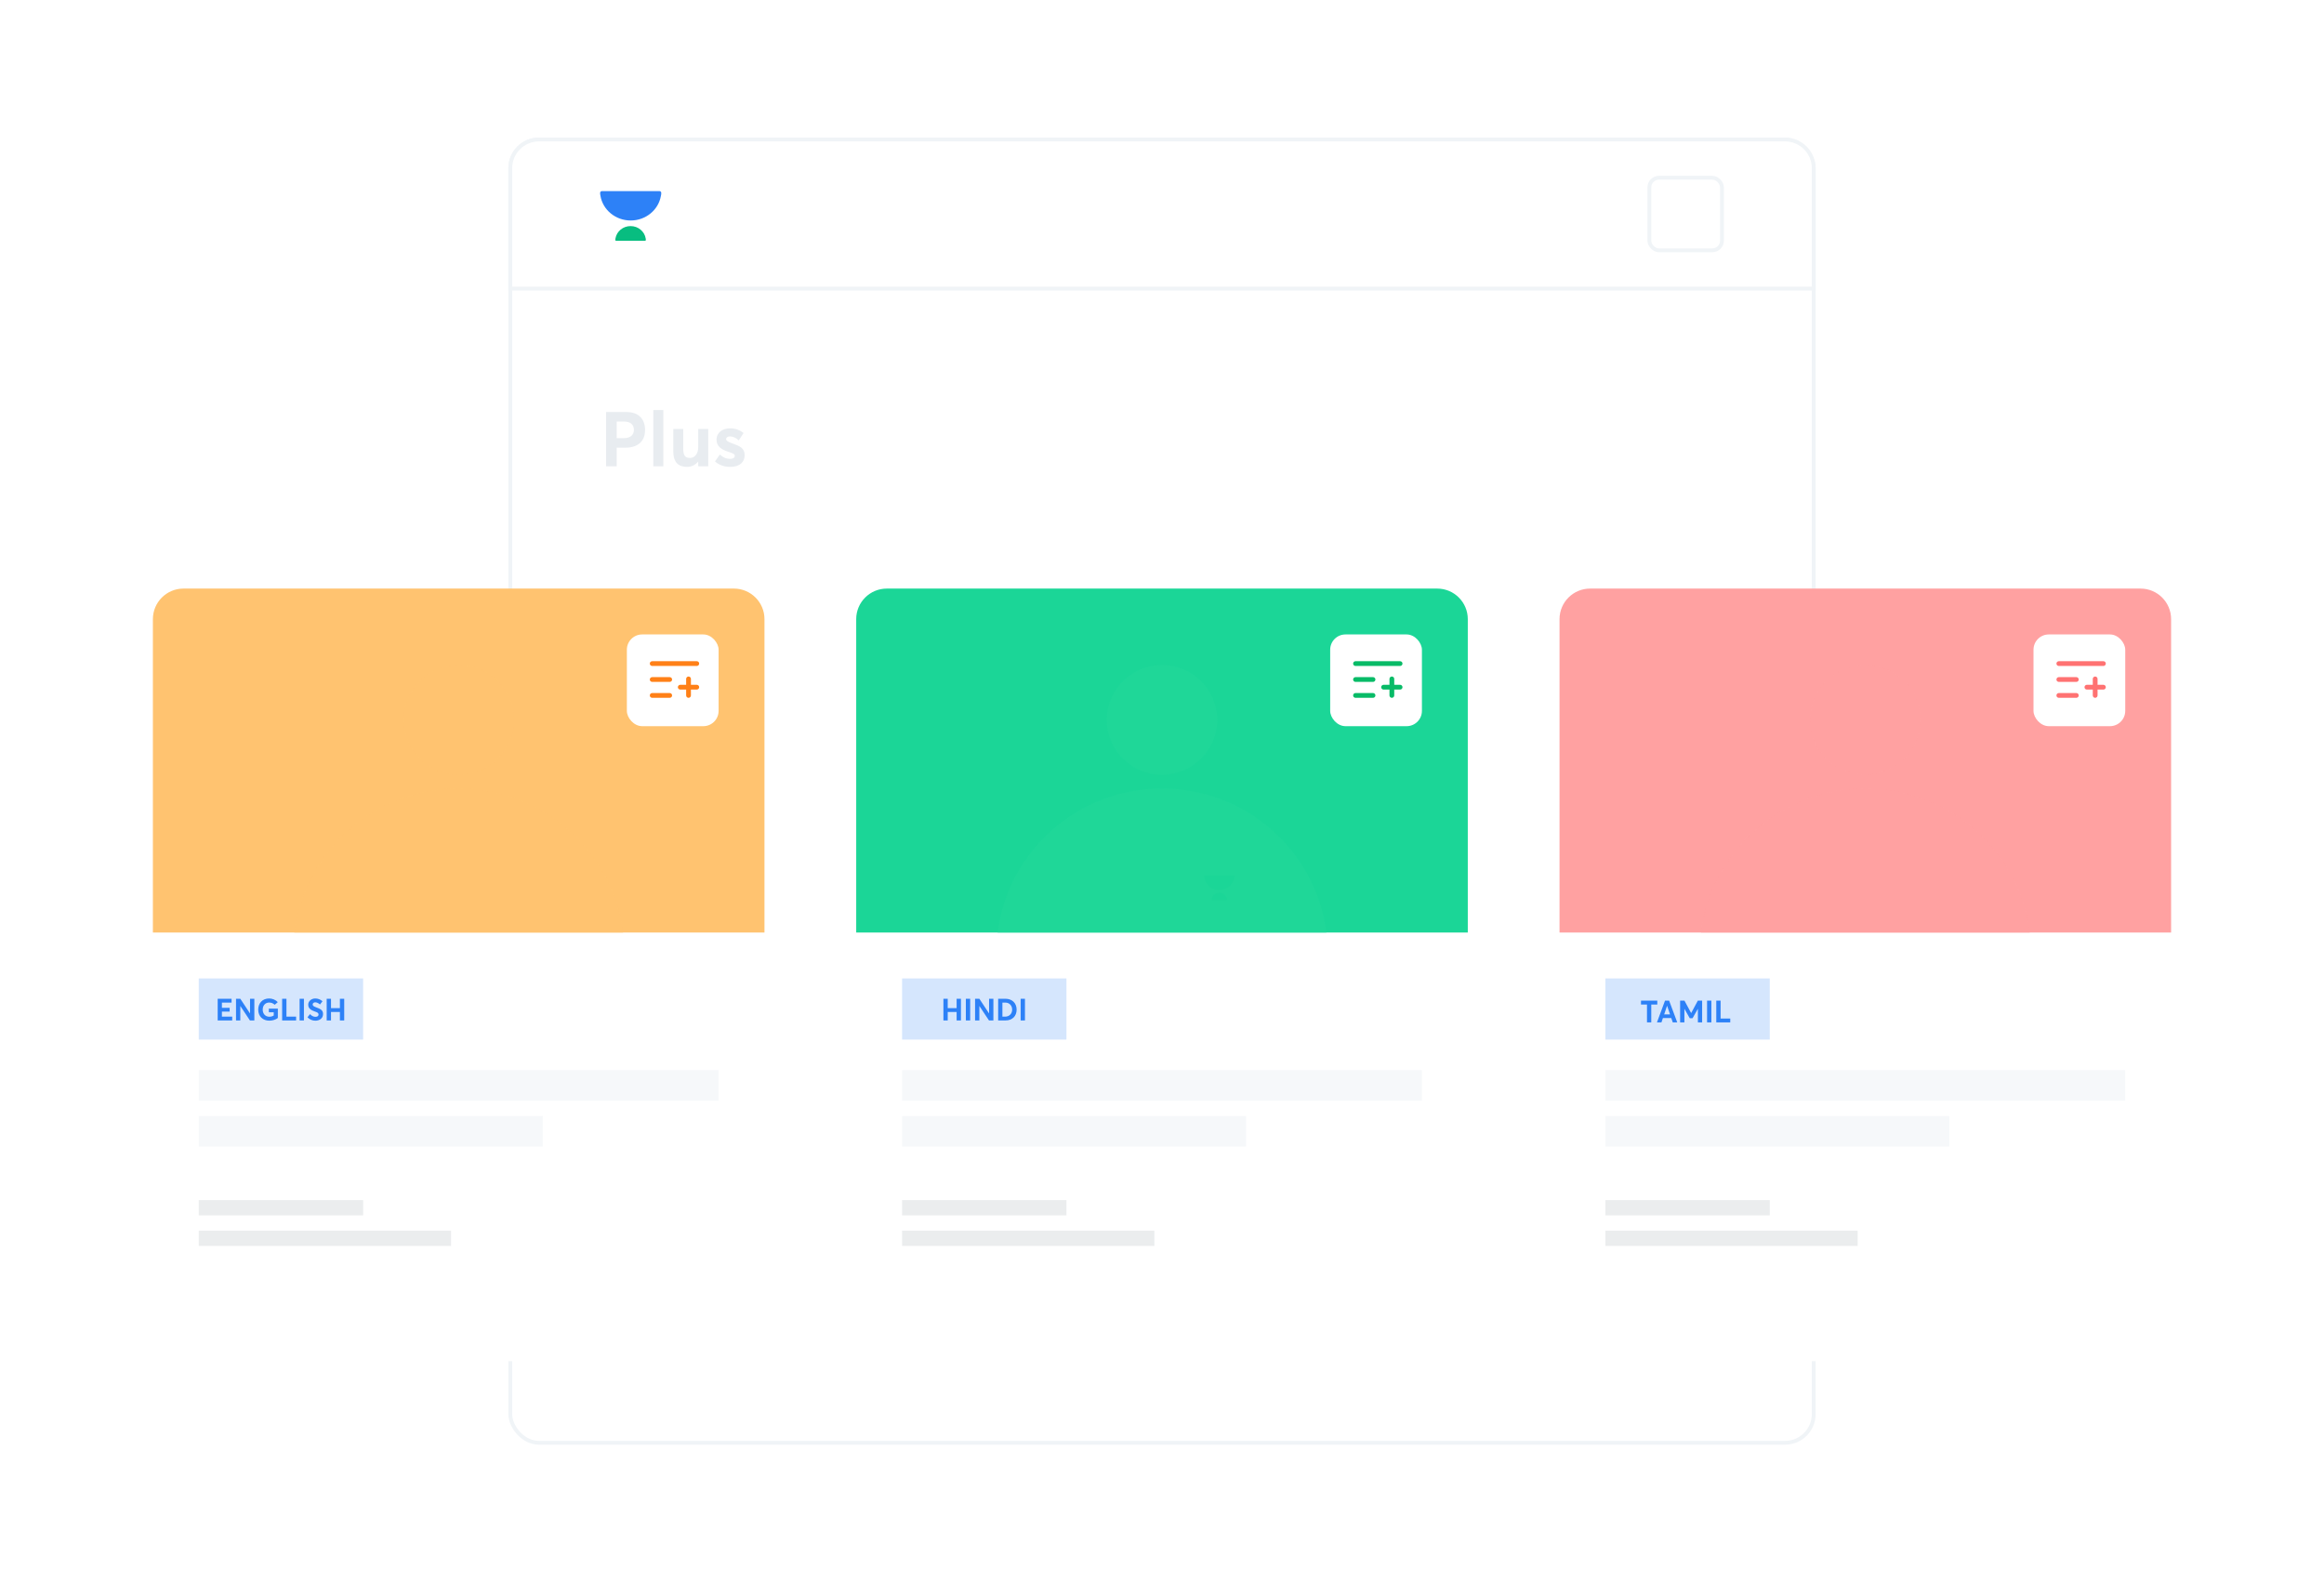 <svg width="608" height="414" viewBox="0 0 608 414" fill="none" xmlns="http://www.w3.org/2000/svg">
<g filter="url(#filter0_d)">
<rect x="133" y="36" width="342" height="342" rx="8" fill="white"/>
<rect x="133.5" y="36.5" width="341" height="341" rx="7.5" stroke="#F0F4F7"/>
</g>
<path d="M158.56 122H161.34V117.14H163.56C166.68 117.14 168.76 115.64 168.76 112.52C168.76 109.8 167.26 107.8 163.82 107.8H158.56V122ZM161.34 114.64V110.3H163.32C164.96 110.3 165.84 111.16 165.84 112.46C165.84 113.78 164.96 114.64 163.2 114.64H161.34ZM170.92 122H173.54V107.28H170.92V122ZM182.668 112.24V116.98C182.668 118.86 181.648 119.82 180.508 119.82C179.288 119.82 178.748 119.22 178.748 117.42V112.24H176.148V118.12C176.148 121.1 177.628 122.16 179.728 122.16C180.828 122.16 181.888 121.7 182.628 120.8H182.668V122H185.288V112.24H182.668ZM191.011 122.16C193.571 122.16 194.811 120.86 194.811 119.12C194.811 117.2 193.571 116.74 191.451 115.96C190.491 115.6 189.971 115.32 189.971 114.92C189.971 114.4 190.511 114.18 190.931 114.18C191.651 114.18 192.511 114.5 193.271 115.22L194.531 113.3C193.431 112.44 192.331 112.08 190.971 112.08C188.971 112.08 187.451 113.24 187.451 115C187.451 116.88 188.851 117.64 190.451 118.18C191.731 118.58 192.231 118.8 192.231 119.26C192.231 119.74 191.791 120.06 191.031 120.06C189.971 120.06 189.131 119.68 188.331 118.92L187.051 120.74C188.131 121.66 189.451 122.16 191.011 122.16Z" fill="#E8ECF0"/>
<path d="M133.5 44C133.5 39.858 136.858 36.5 141 36.5H467C471.142 36.5 474.5 39.858 474.5 44V75.5H133.5V44Z" fill="white" stroke="#F0F4F7"/>
<rect x="431.5" y="46.5" width="19" height="19" rx="2.541" stroke="#F0F4F7"/>
<path d="M157.083 51.206C157.686 54.88 160.999 57.69 164.997 57.69C168.953 57.69 172.24 54.936 172.891 51.317C172.974 50.977 173.009 50.706 172.998 50.473C172.998 50.207 172.799 50 172.524 50H172.076H157.992H157.476C157.201 50 157.002 50.206 157.002 50.473C157.001 50.473 157.001 50.473 157 50.472C157 50.478 157.001 50.484 157.001 50.49C156.994 50.693 157.02 50.925 157.083 51.206H157.083Z" fill="#2D81F7"/>
<path d="M168.929 62.397C168.627 60.56 166.971 59.155 164.972 59.155C162.994 59.155 161.35 60.532 161.025 62.342C160.983 62.511 160.966 62.647 160.971 62.763C160.971 62.897 161.071 63 161.208 63H161.432H168.474H168.732C168.87 63 168.969 62.897 168.969 62.764C168.97 62.764 168.97 62.764 168.97 62.764C168.97 62.761 168.97 62.758 168.97 62.755C168.973 62.654 168.96 62.538 168.929 62.397Z" fill="#08BD80"/>
<g filter="url(#filter1_d)">
<rect x="40" y="154" width="160" height="184" rx="8" fill="white"/>
</g>
<rect x="52" y="280" width="136" height="8" fill="#F6F8FA"/>
<rect x="52" y="292" width="90" height="8" fill="#F6F8FA"/>
<rect x="52" y="314" width="43" height="4" fill="#EBEDEE"/>
<rect x="52" y="322" width="66" height="4" fill="#EBEDEE"/>
<rect x="52" y="256" width="43" height="16" fill="#D5E6FD"/>
<path d="M40 162C40 157.582 43.582 154 48 154H192C196.418 154 200 157.582 200 162V244H40V162Z" fill="#FFC370"/>
<rect x="164" y="166" width="24" height="24" rx="4" fill="white"/>
<path d="M170.625 174.25H182.292C182.457 174.25 182.616 174.184 182.734 174.067C182.851 173.95 182.917 173.791 182.917 173.625C182.917 173.459 182.851 173.3 182.734 173.183C182.616 173.066 182.457 173 182.292 173H170.625C170.459 173 170.3 173.066 170.183 173.183C170.066 173.3 170 173.459 170 173.625C170 173.791 170.066 173.95 170.183 174.067C170.3 174.184 170.459 174.25 170.625 174.25Z" fill="#FF8017"/>
<path d="M175.208 181.332H170.625C170.459 181.332 170.3 181.398 170.183 181.515C170.066 181.632 170 181.791 170 181.957C170 182.123 170.066 182.282 170.183 182.399C170.3 182.516 170.459 182.582 170.625 182.582H175.208C175.374 182.582 175.533 182.516 175.65 182.399C175.767 182.282 175.833 182.123 175.833 181.957C175.833 181.791 175.767 181.632 175.65 181.515C175.533 181.398 175.374 181.332 175.208 181.332Z" fill="#FF8017"/>
<path d="M175.208 177.168H170.625C170.459 177.168 170.3 177.234 170.183 177.351C170.066 177.468 170 177.627 170 177.793C170 177.959 170.066 178.118 170.183 178.235C170.3 178.352 170.459 178.418 170.625 178.418H175.208C175.374 178.418 175.533 178.352 175.65 178.235C175.767 178.118 175.833 177.959 175.833 177.793C175.833 177.627 175.767 177.468 175.65 177.351C175.533 177.234 175.374 177.168 175.208 177.168Z" fill="#FF8017"/>
<path d="M182.292 179.174H180.759V177.633C180.759 177.467 180.693 177.308 180.576 177.191C180.459 177.074 180.3 177.008 180.134 177.008C179.968 177.008 179.809 177.074 179.692 177.191C179.575 177.308 179.509 177.467 179.509 177.633V179.174H177.967C177.802 179.174 177.643 179.24 177.525 179.358C177.408 179.475 177.342 179.634 177.342 179.799C177.342 179.965 177.408 180.124 177.525 180.241C177.643 180.359 177.802 180.424 177.967 180.424H179.509V181.958C179.509 182.124 179.575 182.283 179.692 182.4C179.809 182.517 179.968 182.583 180.134 182.583C180.3 182.583 180.459 182.517 180.576 182.4C180.693 182.283 180.759 182.124 180.759 181.958V180.424H182.292C182.458 180.424 182.617 180.359 182.734 180.241C182.851 180.124 182.917 179.965 182.917 179.799C182.917 179.634 182.851 179.475 182.734 179.358C182.617 179.24 182.458 179.174 182.292 179.174Z" fill="#FF8017"/>
<g style="mix-blend-mode:multiply" opacity="0.8">
<ellipse cx="119.999" cy="188.359" rx="14.445" ry="14.359" fill="#FFC370"/>
<path d="M120 206.309C97.901 206.309 79.666 222.752 77 244.001H163C160.334 222.752 142.099 206.309 120 206.309Z" fill="#FFC370"/>
</g>
<path d="M131.042 229.603C131.343 231.44 133 232.845 134.998 232.845C136.977 232.845 138.62 231.468 138.945 229.658C138.987 229.489 139.004 229.353 138.999 229.237C138.999 229.103 138.9 229 138.762 229H138.538H131.496H131.238C131.1 229 131.001 229.103 131.001 229.236C131.001 229.236 131 229.236 131 229.236C131 229.239 131 229.242 131.001 229.245C130.997 229.346 131.01 229.463 131.042 229.603H131.042Z" fill="#FFC370"/>
<path d="M136.967 235.199C136.816 234.28 135.987 233.578 134.988 233.578C133.999 233.578 133.177 234.266 133.015 235.171C132.994 235.256 132.985 235.324 132.988 235.382C132.988 235.448 133.037 235.5 133.106 235.5H133.218H136.739H136.868C136.937 235.5 136.987 235.448 136.987 235.382C136.987 235.382 136.987 235.382 136.987 235.382C136.987 235.38 136.987 235.379 136.987 235.377C136.989 235.327 136.982 235.269 136.967 235.199Z" fill="#FFC370"/>
<path d="M56.952 267H60.752V266H58.056V264.68H60.08V263.688H58.056V262.328H60.584V261.32H56.952V267ZM65.413 261.32V265.16H65.405L62.869 261.32H61.749V267H62.869V263.232H62.885L65.389 267H66.541V261.32H65.413ZM70.46 267.056C71.332 267.056 72.18 266.768 72.692 266.352V263.904H70.332V264.864H71.612V265.704C71.244 265.928 70.868 266.024 70.46 266.024C69.388 266.024 68.732 265.208 68.732 264.168C68.732 263.008 69.476 262.312 70.412 262.312C71.036 262.312 71.516 262.56 71.868 262.896L72.668 262.224C72.084 261.56 71.212 261.248 70.412 261.248C68.636 261.248 67.556 262.504 67.556 264.168C67.556 265.992 68.82 267.056 70.46 267.056ZM73.811 267H77.468V266H74.939V261.32H73.811V267ZM78.383 267H79.511V261.32H78.383V267ZM82.508 267.064C83.436 267.064 84.516 266.56 84.516 265.32C84.516 264.224 83.74 263.968 82.756 263.584C82.108 263.328 81.796 263.176 81.804 262.824C81.804 262.464 82.092 262.256 82.484 262.256C82.836 262.256 83.252 262.424 83.724 262.816L84.372 261.968C83.82 261.504 83.164 261.24 82.46 261.248C81.436 261.264 80.636 261.96 80.636 262.872C80.636 263.944 81.492 264.344 82.348 264.648C83.036 264.88 83.34 265.032 83.34 265.448C83.34 265.8 83.068 266.048 82.524 266.048C82.076 266.048 81.532 265.832 81.108 265.336L80.436 266.168C81.028 266.784 81.772 267.064 82.508 267.064ZM85.468 267H86.596V264.784H88.924V267H90.052V261.32H88.924V263.776H86.596V261.32H85.468V267Z" fill="#2D81F7"/>
<g filter="url(#filter2_d)">
<rect x="224" y="154" width="160" height="184" rx="8" fill="white"/>
</g>
<rect x="236" y="280" width="136" height="8" fill="#F6F8FA"/>
<rect x="236" y="292" width="90" height="8" fill="#F6F8FA"/>
<rect x="236" y="314" width="43" height="4" fill="#EBEDEE"/>
<rect x="236" y="322" width="66" height="4" fill="#EBEDEE"/>
<rect x="236" y="256" width="43" height="16" fill="#D5E6FD"/>
<path d="M224 162C224 157.582 227.582 154 232 154H376C380.418 154 384 157.582 384 162V244H224V162Z" fill="#1BD697"/>
<rect x="348" y="166" width="24" height="24" rx="4" fill="white"/>
<path d="M354.625 174.25H366.292C366.457 174.25 366.616 174.184 366.734 174.067C366.851 173.95 366.917 173.791 366.917 173.625C366.917 173.459 366.851 173.3 366.734 173.183C366.616 173.066 366.457 173 366.292 173H354.625C354.459 173 354.3 173.066 354.183 173.183C354.066 173.3 354 173.459 354 173.625C354 173.791 354.066 173.95 354.183 174.067C354.3 174.184 354.459 174.25 354.625 174.25Z" fill="#08BB67"/>
<path d="M359.208 181.332H354.625C354.459 181.332 354.3 181.398 354.183 181.515C354.066 181.632 354 181.791 354 181.957C354 182.123 354.066 182.282 354.183 182.399C354.3 182.516 354.459 182.582 354.625 182.582H359.208C359.374 182.582 359.533 182.516 359.65 182.399C359.767 182.282 359.833 182.123 359.833 181.957C359.833 181.791 359.767 181.632 359.65 181.515C359.533 181.398 359.374 181.332 359.208 181.332Z" fill="#08BB67"/>
<path d="M359.208 177.168H354.625C354.459 177.168 354.3 177.234 354.183 177.351C354.066 177.468 354 177.627 354 177.793C354 177.959 354.066 178.118 354.183 178.235C354.3 178.352 354.459 178.418 354.625 178.418H359.208C359.374 178.418 359.533 178.352 359.65 178.235C359.767 178.118 359.833 177.959 359.833 177.793C359.833 177.627 359.767 177.468 359.65 177.351C359.533 177.234 359.374 177.168 359.208 177.168Z" fill="#08BB67"/>
<path d="M366.292 179.174H364.759V177.633C364.759 177.467 364.693 177.308 364.576 177.191C364.459 177.074 364.3 177.008 364.134 177.008C363.968 177.008 363.809 177.074 363.692 177.191C363.575 177.308 363.509 177.467 363.509 177.633V179.174H361.967C361.802 179.174 361.643 179.24 361.525 179.358C361.408 179.475 361.342 179.634 361.342 179.799C361.342 179.965 361.408 180.124 361.525 180.241C361.643 180.359 361.802 180.424 361.967 180.424H363.509V181.958C363.509 182.124 363.575 182.283 363.692 182.4C363.809 182.517 363.968 182.583 364.134 182.583C364.3 182.583 364.459 182.517 364.576 182.4C364.693 182.283 364.759 182.124 364.759 181.958V180.424H366.292C366.458 180.424 366.617 180.359 366.734 180.241C366.851 180.124 366.917 179.965 366.917 179.799C366.917 179.634 366.851 179.475 366.734 179.358C366.617 179.24 366.458 179.174 366.292 179.174Z" fill="#08BB67"/>
<g style="mix-blend-mode:multiply" opacity="0.8">
<ellipse cx="303.999" cy="188.359" rx="14.445" ry="14.359" fill="#20D799"/>
<path d="M304 206.309C281.901 206.309 263.666 222.752 261 244.001H347C344.334 222.752 326.099 206.309 304 206.309Z" fill="#20D799"/>
</g>
<path d="M315.042 229.603C315.343 231.44 317 232.845 318.998 232.845C320.977 232.845 322.62 231.468 322.945 229.658C322.987 229.489 323.004 229.353 322.999 229.237C322.999 229.103 322.9 229 322.762 229H322.538H315.496H315.238C315.1 229 315.001 229.103 315.001 229.236C315.001 229.236 315 229.236 315 229.236C315 229.239 315 229.242 315.001 229.245C314.997 229.346 315.01 229.463 315.042 229.603H315.042Z" fill="#1BD697"/>
<path d="M320.967 235.199C320.816 234.28 319.987 233.578 318.988 233.578C317.999 233.578 317.177 234.266 317.015 235.171C316.994 235.256 316.985 235.324 316.988 235.382C316.988 235.448 317.037 235.5 317.106 235.5H317.218H320.739H320.868C320.937 235.5 320.987 235.448 320.987 235.382C320.987 235.382 320.987 235.382 320.987 235.382C320.987 235.38 320.987 235.379 320.987 235.377C320.989 235.327 320.982 235.269 320.967 235.199Z" fill="#1BD697"/>
<path d="M246.815 267H247.943V264.784H250.271V267H251.399V261.32H250.271V263.776H247.943V261.32H246.815V267ZM252.684 267H253.812V261.32H252.684V267ZM258.761 261.32V265.16H258.753L256.217 261.32H255.097V267H256.217V263.232H256.233L258.737 267H259.889V261.32H258.761ZM261.136 267H263.04C264.864 267 265.968 265.84 265.968 264.168C265.968 262.488 264.816 261.32 263.016 261.32H261.136V267ZM262.248 266V262.328H263.04C264.064 262.328 264.8 263.104 264.8 264.168C264.8 265.208 264.072 266 262.968 266H262.248ZM267.019 267H268.147V261.32H267.019V267Z" fill="#2D81F7"/>
<g filter="url(#filter3_d)">
<rect x="408" y="154" width="160" height="184" rx="8" fill="white"/>
</g>
<rect x="420" y="280" width="136" height="8" fill="#F6F8FA"/>
<rect x="420" y="292" width="90" height="8" fill="#F6F8FA"/>
<rect x="420" y="314" width="43" height="4" fill="#EBEDEE"/>
<rect x="420" y="322" width="66" height="4" fill="#EBEDEE"/>
<rect x="420" y="256" width="43" height="16" fill="#D5E6FD"/>
<path d="M408 162C408 157.582 411.582 154 416 154H560C564.418 154 568 157.582 568 162V244H408V162Z" fill="#FFA1A1"/>
<rect x="532" y="166" width="24" height="24" rx="4" fill="white"/>
<path d="M538.625 174.25H550.292C550.457 174.25 550.616 174.184 550.734 174.067C550.851 173.95 550.917 173.791 550.917 173.625C550.917 173.459 550.851 173.3 550.734 173.183C550.616 173.066 550.457 173 550.292 173H538.625C538.459 173 538.3 173.066 538.183 173.183C538.066 173.3 538 173.459 538 173.625C538 173.791 538.066 173.95 538.183 174.067C538.3 174.184 538.459 174.25 538.625 174.25Z" fill="#FF7272"/>
<path d="M543.208 181.332H538.625C538.459 181.332 538.3 181.398 538.183 181.515C538.066 181.632 538 181.791 538 181.957C538 182.123 538.066 182.282 538.183 182.399C538.3 182.516 538.459 182.582 538.625 182.582H543.208C543.374 182.582 543.533 182.516 543.65 182.399C543.767 182.282 543.833 182.123 543.833 181.957C543.833 181.791 543.767 181.632 543.65 181.515C543.533 181.398 543.374 181.332 543.208 181.332Z" fill="#FF7272"/>
<path d="M543.208 177.168H538.625C538.459 177.168 538.3 177.234 538.183 177.351C538.066 177.468 538 177.627 538 177.793C538 177.959 538.066 178.118 538.183 178.235C538.3 178.352 538.459 178.418 538.625 178.418H543.208C543.374 178.418 543.533 178.352 543.65 178.235C543.767 178.118 543.833 177.959 543.833 177.793C543.833 177.627 543.767 177.468 543.65 177.351C543.533 177.234 543.374 177.168 543.208 177.168Z" fill="#FF7272"/>
<path d="M550.292 179.174H548.759V177.633C548.759 177.467 548.693 177.308 548.576 177.191C548.459 177.074 548.3 177.008 548.134 177.008C547.968 177.008 547.809 177.074 547.692 177.191C547.575 177.308 547.509 177.467 547.509 177.633V179.174H545.967C545.802 179.174 545.643 179.24 545.525 179.358C545.408 179.475 545.342 179.634 545.342 179.799C545.342 179.965 545.408 180.124 545.525 180.241C545.643 180.359 545.802 180.424 545.967 180.424H547.509V181.958C547.509 182.124 547.575 182.283 547.692 182.4C547.809 182.517 547.968 182.583 548.134 182.583C548.3 182.583 548.459 182.517 548.576 182.4C548.693 182.283 548.759 182.124 548.759 181.958V180.424H550.292C550.458 180.424 550.617 180.359 550.734 180.241C550.851 180.124 550.917 179.965 550.917 179.799C550.917 179.634 550.851 179.475 550.734 179.358C550.617 179.24 550.458 179.174 550.292 179.174Z" fill="#FF7272"/>
<g style="mix-blend-mode:multiply" opacity="0.8">
<ellipse cx="487.999" cy="188.359" rx="14.445" ry="14.359" fill="#FFA1A1"/>
<path d="M488 206.309C465.901 206.309 447.666 222.752 445 244.001H531C528.334 222.752 510.099 206.309 488 206.309Z" fill="#FFA1A1"/>
</g>
<path d="M499.042 229.603C499.343 231.44 501 232.845 502.998 232.845C504.977 232.845 506.62 231.468 506.945 229.658C506.987 229.489 507.004 229.353 506.999 229.237C506.999 229.103 506.9 229 506.762 229H506.538H499.496H499.238C499.1 229 499.001 229.103 499.001 229.236C499.001 229.236 499 229.236 499 229.236C499 229.239 499 229.242 499.001 229.245C498.997 229.346 499.01 229.463 499.042 229.603H499.042Z" fill="#FFA1A1"/>
<path d="M504.967 235.199C504.816 234.28 503.987 233.578 502.988 233.578C501.999 233.578 501.177 234.266 501.015 235.171C500.994 235.256 500.985 235.324 500.988 235.382C500.988 235.448 501.037 235.5 501.106 235.5H501.218H504.739H504.868C504.937 235.5 504.987 235.448 504.987 235.382C504.987 235.382 504.987 235.382 504.987 235.382C504.987 235.38 504.987 235.379 504.987 235.377C504.989 235.327 504.982 235.269 504.967 235.199Z" fill="#FFA1A1"/>
<path d="M430.882 267.5H432.002V262.828H433.578V261.82H429.314V262.828H430.882V267.5ZM437.62 267.5H438.796L436.676 261.82H435.596L433.492 267.5H434.668L435.052 266.364H437.236L437.62 267.5ZM435.38 265.404L436.132 263.172H436.148L436.908 265.404H435.38ZM444.182 261.82L442.446 265.052H442.43L440.686 261.82H439.55V267.5H440.67V263.972H440.686L442.07 266.42H442.798L444.182 263.972H444.198V267.5H445.31V261.82H444.182ZM446.598 267.5H447.726V261.82H446.598V267.5ZM449.011 267.5H452.667V266.5H450.139V261.82H449.011V267.5Z" fill="#2D81F7"/>
<defs>
<filter id="filter0_d" x="97" y="0" width="414" height="414" filterUnits="userSpaceOnUse" color-interpolation-filters="sRGB">
<feFlood flood-opacity="0" result="BackgroundImageFix"/>
<feColorMatrix in="SourceAlpha" type="matrix" values="0 0 0 0 0 0 0 0 0 0 0 0 0 0 0 0 0 0 127 0"/>
<feOffset/>
<feGaussianBlur stdDeviation="18"/>
<feColorMatrix type="matrix" values="0 0 0 0 0.941 0 0 0 0 0.957 0 0 0 0 0.969 0 0 0 1 0"/>
<feBlend mode="normal" in2="BackgroundImageFix" result="effect1_dropShadow"/>
<feBlend mode="normal" in="SourceGraphic" in2="effect1_dropShadow" result="shape"/>
</filter>
<filter id="filter1_d" x="3.701" y="135.851" width="232.597" height="256.597" filterUnits="userSpaceOnUse" color-interpolation-filters="sRGB">
<feFlood flood-opacity="0" result="BackgroundImageFix"/>
<feColorMatrix in="SourceAlpha" type="matrix" values="0 0 0 0 0 0 0 0 0 0 0 0 0 0 0 0 0 0 127 0"/>
<feOffset dy="18.149"/>
<feGaussianBlur stdDeviation="18.149"/>
<feColorMatrix type="matrix" values="0 0 0 0 0.941 0 0 0 0 0.957 0 0 0 0 0.969 0 0 0 1 0"/>
<feBlend mode="normal" in2="BackgroundImageFix" result="effect1_dropShadow"/>
<feBlend mode="normal" in="SourceGraphic" in2="effect1_dropShadow" result="shape"/>
</filter>
<filter id="filter2_d" x="187.701" y="135.851" width="232.597" height="256.597" filterUnits="userSpaceOnUse" color-interpolation-filters="sRGB">
<feFlood flood-opacity="0" result="BackgroundImageFix"/>
<feColorMatrix in="SourceAlpha" type="matrix" values="0 0 0 0 0 0 0 0 0 0 0 0 0 0 0 0 0 0 127 0"/>
<feOffset dy="18.149"/>
<feGaussianBlur stdDeviation="18.149"/>
<feColorMatrix type="matrix" values="0 0 0 0 0.941 0 0 0 0 0.957 0 0 0 0 0.969 0 0 0 1 0"/>
<feBlend mode="normal" in2="BackgroundImageFix" result="effect1_dropShadow"/>
<feBlend mode="normal" in="SourceGraphic" in2="effect1_dropShadow" result="shape"/>
</filter>
<filter id="filter3_d" x="371.701" y="135.851" width="232.597" height="256.597" filterUnits="userSpaceOnUse" color-interpolation-filters="sRGB">
<feFlood flood-opacity="0" result="BackgroundImageFix"/>
<feColorMatrix in="SourceAlpha" type="matrix" values="0 0 0 0 0 0 0 0 0 0 0 0 0 0 0 0 0 0 127 0"/>
<feOffset dy="18.149"/>
<feGaussianBlur stdDeviation="18.149"/>
<feColorMatrix type="matrix" values="0 0 0 0 0.941 0 0 0 0 0.957 0 0 0 0 0.969 0 0 0 1 0"/>
<feBlend mode="normal" in2="BackgroundImageFix" result="effect1_dropShadow"/>
<feBlend mode="normal" in="SourceGraphic" in2="effect1_dropShadow" result="shape"/>
</filter>
</defs>
</svg>
